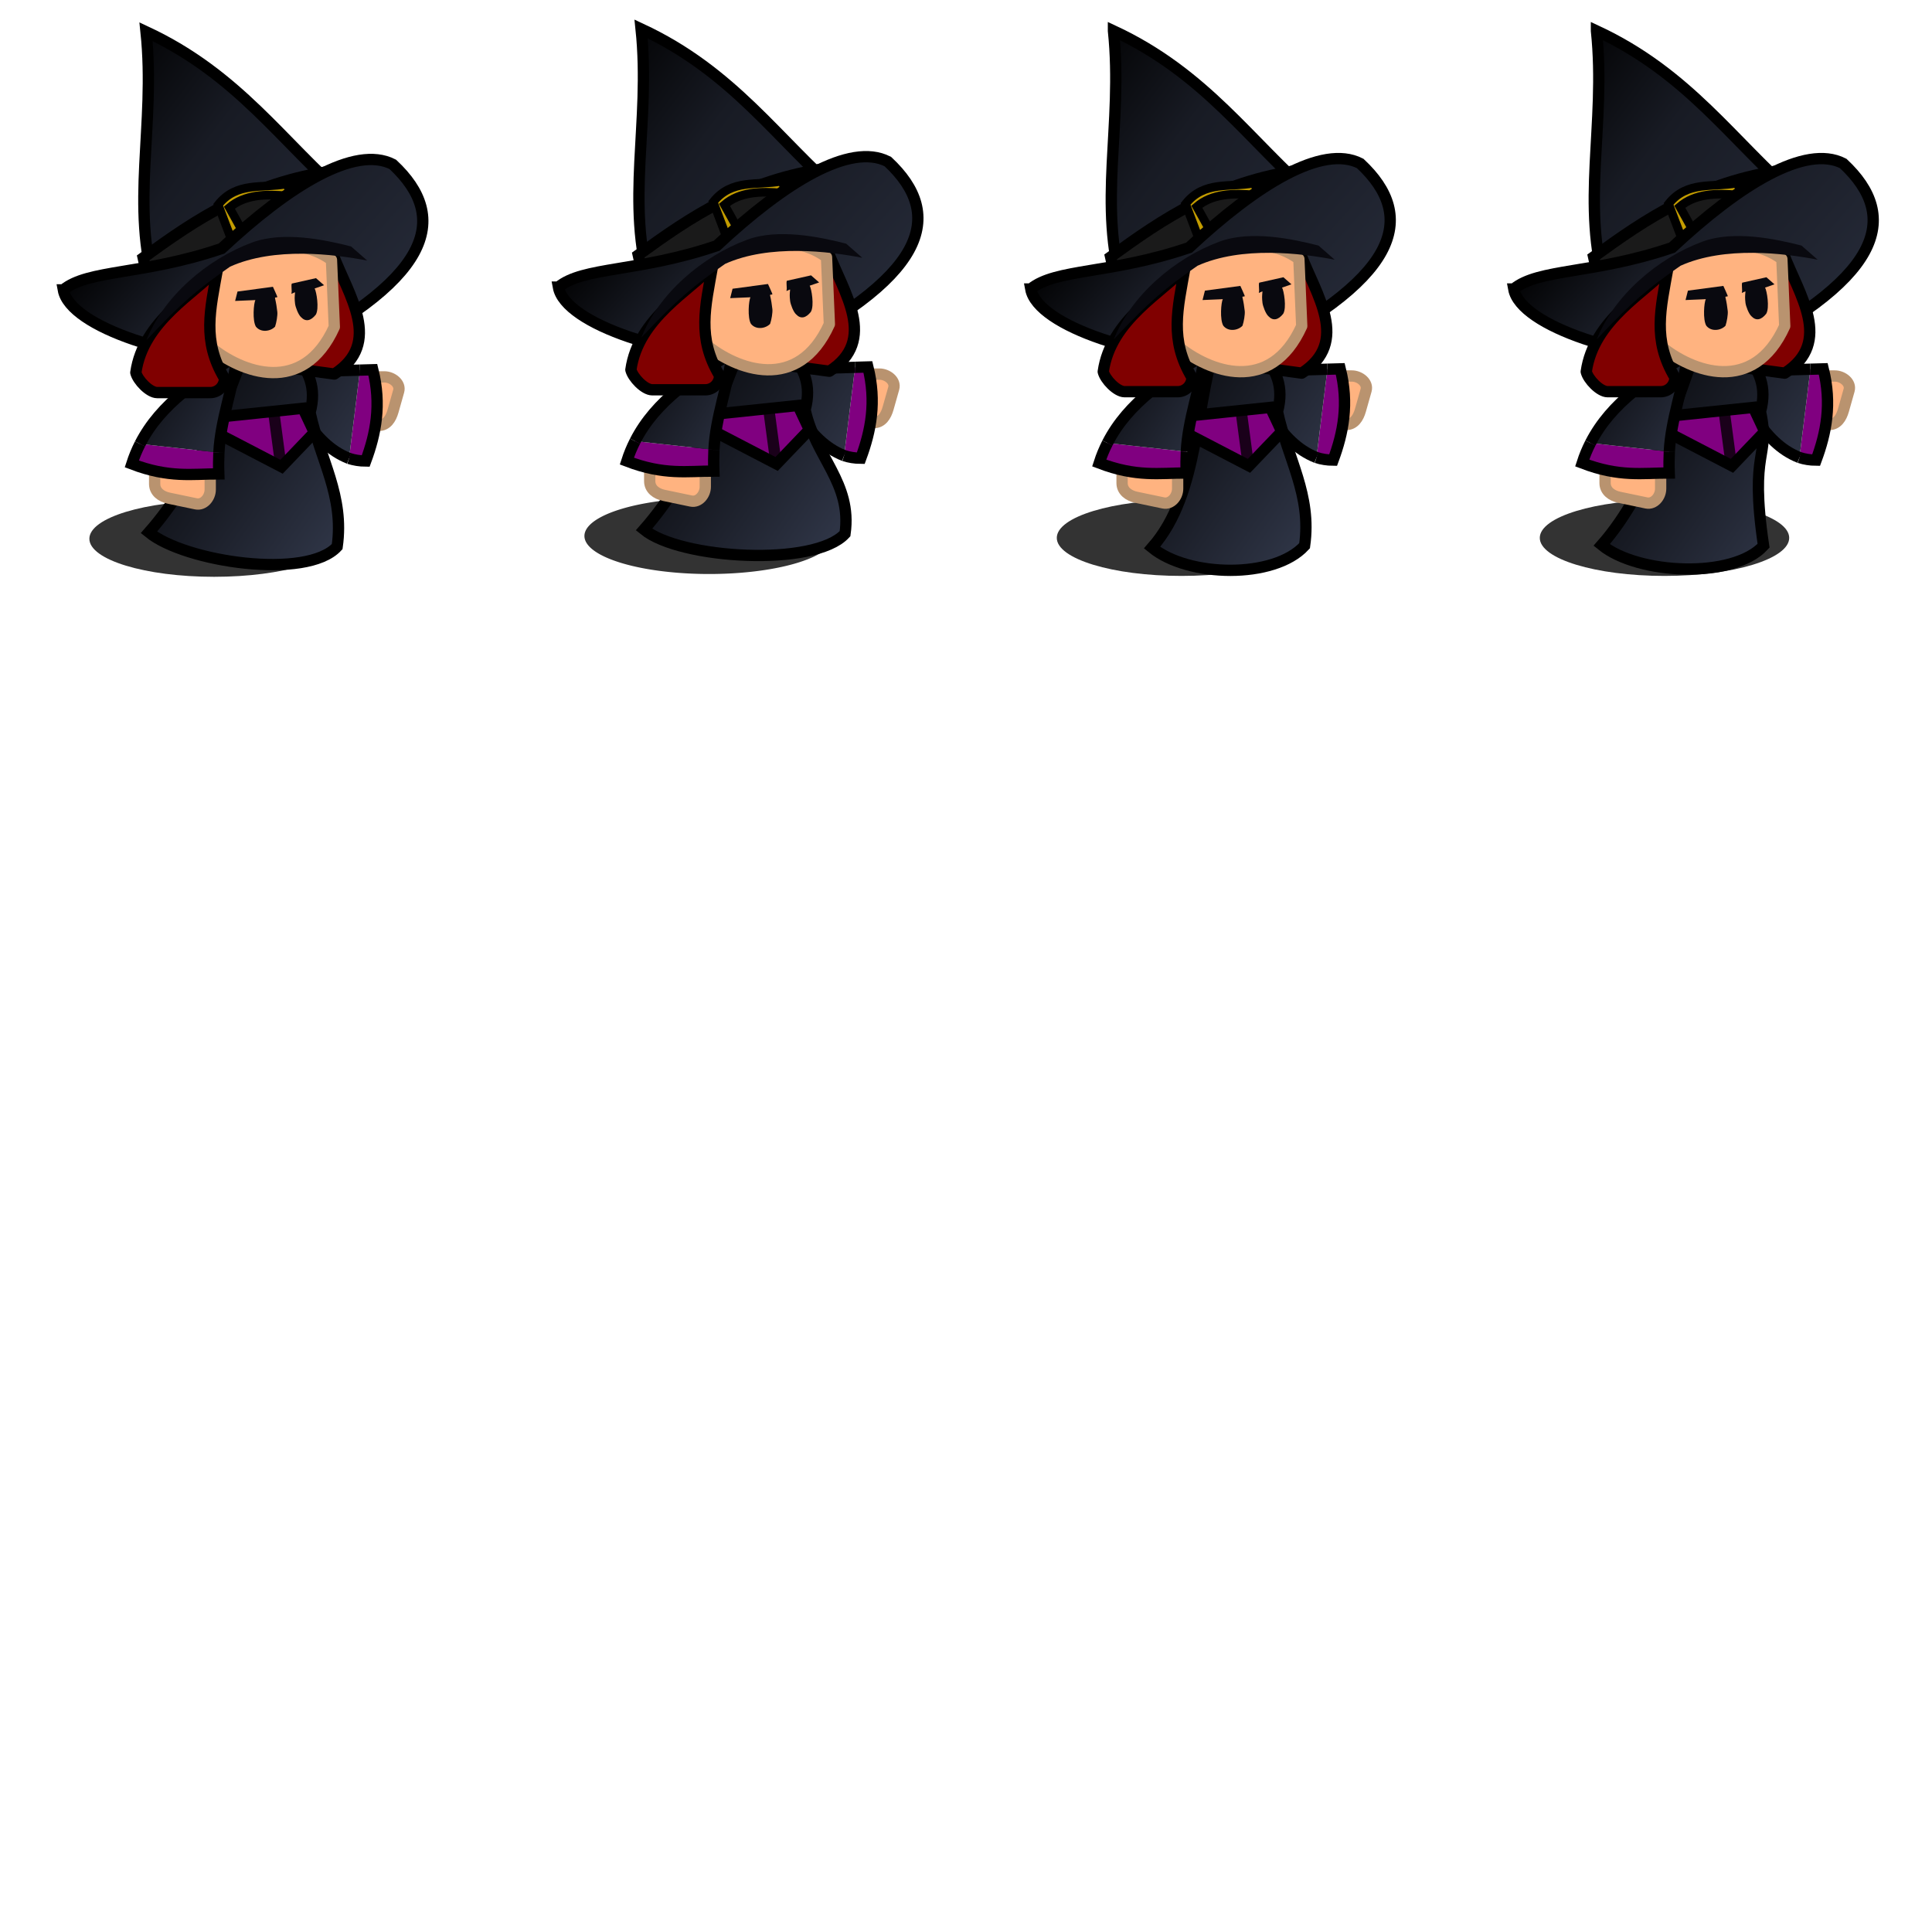 <?xml version="1.0" encoding="UTF-8" standalone="no"?>
<!-- Created with Inkscape (http://www.inkscape.org/) -->

<svg
   xmlns:dc="http://purl.org/dc/elements/1.1/"
   xmlns:cc="http://creativecommons.org/ns#"
   xmlns:rdf="http://www.w3.org/1999/02/22-rdf-syntax-ns#"
   xmlns:svg="http://www.w3.org/2000/svg"
   xmlns="http://www.w3.org/2000/svg"
   xmlns:xlink="http://www.w3.org/1999/xlink"
   xmlns:sodipodi="http://sodipodi.sourceforge.net/DTD/sodipodi-0.dtd"
   xmlns:inkscape="http://www.inkscape.org/namespaces/inkscape"
   width="512"
   height="512"
   id="svg5341"
   version="1.1"
   inkscape:version="0.48.4 r9939"
   sodipodi:docname="witch2.svg">
  <defs
     id="defs5343">
    <linearGradient
       inkscape:collect="always"
       xlink:href="#linearGradient4051"
       id="linearGradient3941-6"
       x1="-4.523"
       y1="129.439"
       x2="132.702"
       y2="233.655"
       gradientUnits="userSpaceOnUse" />
    <linearGradient
       id="linearGradient4051">
      <stop
         id="stop4053"
         offset="0"
         style="stop-color:#000000;stop-opacity:1;" />
      <stop
         style="stop-color:#181b24;stop-opacity:1;"
         offset="0.298"
         id="stop4055" />
      <stop
         id="stop4057"
         offset="1"
         style="stop-color:#2e3445;stop-opacity:1;" />
    </linearGradient>
    <linearGradient
       gradientTransform="matrix(0.748,0,0,0.748,8.809,509.514)"
       inkscape:collect="always"
       xlink:href="#linearGradient4025"
       id="linearGradient3941-23"
       x1="32.62"
       y1="142.653"
       x2="132.702"
       y2="233.655"
       gradientUnits="userSpaceOnUse" />
    <linearGradient
       id="linearGradient4025">
      <stop
         id="stop4027"
         offset="0"
         style="stop-color:#000000;stop-opacity:1;" />
      <stop
         style="stop-color:#181b24;stop-opacity:1;"
         offset="0.257"
         id="stop4029" />
      <stop
         id="stop4031"
         offset="1"
         style="stop-color:#2e3445;stop-opacity:1;" />
    </linearGradient>
    <linearGradient
       gradientTransform="matrix(0.748,0,0,0.748,8.809,509.514)"
       inkscape:collect="always"
       xlink:href="#linearGradient3935-1"
       id="linearGradient3941-1"
       x1="51.191"
       y1="176.582"
       x2="124.845"
       y2="227.941"
       gradientUnits="userSpaceOnUse" />
    <linearGradient
       id="linearGradient3935-1">
      <stop
         style="stop-color:#000000;stop-opacity:1;"
         offset="0"
         id="stop3937-52" />
      <stop
         id="stop3943-7"
         offset="0.551"
         style="stop-color:#181b24;stop-opacity:1;" />
      <stop
         style="stop-color:#2e3445;stop-opacity:1;"
         offset="1"
         id="stop3939-6" />
    </linearGradient>
    <linearGradient
       gradientTransform="matrix(0.748,0,0,0.748,8.809,509.514)"
       inkscape:collect="always"
       xlink:href="#linearGradient3935"
       id="linearGradient3941"
       x1="51.191"
       y1="176.582"
       x2="132.702"
       y2="233.655"
       gradientUnits="userSpaceOnUse" />
    <linearGradient
       id="linearGradient3935">
      <stop
         style="stop-color:#000000;stop-opacity:1;"
         offset="0"
         id="stop3937" />
      <stop
         id="stop3943"
         offset="0.551"
         style="stop-color:#181b24;stop-opacity:1;" />
      <stop
         style="stop-color:#2e3445;stop-opacity:1;"
         offset="1"
         id="stop3939" />
    </linearGradient>
    <linearGradient
       gradientTransform="matrix(0.748,0,0,0.748,8.809,509.514)"
       inkscape:collect="always"
       xlink:href="#linearGradient3981"
       id="linearGradient3941-2"
       x1="51.191"
       y1="176.582"
       x2="98.773"
       y2="208.298"
       gradientUnits="userSpaceOnUse" />
    <linearGradient
       id="linearGradient3981">
      <stop
         id="stop3983"
         offset="0"
         style="stop-color:#000000;stop-opacity:1;" />
      <stop
         style="stop-color:#181b24;stop-opacity:1;"
         offset="0.466"
         id="stop3985" />
      <stop
         id="stop3987"
         offset="1"
         style="stop-color:#2e3445;stop-opacity:1;" />
    </linearGradient>
    <linearGradient
       gradientTransform="matrix(0.748,0,0,0.748,8.809,509.514)"
       y2="233.655"
       x2="132.702"
       y1="129.439"
       x1="-4.523"
       gradientUnits="userSpaceOnUse"
       id="linearGradient5339"
       xlink:href="#linearGradient4051"
       inkscape:collect="always" />
    <linearGradient
       id="linearGradient4051-0">
      <stop
         id="stop4053-9"
         offset="0"
         style="stop-color:#000000;stop-opacity:1;" />
      <stop
         style="stop-color:#181b24;stop-opacity:1;"
         offset="0.298"
         id="stop4055-4" />
      <stop
         id="stop4057-8"
         offset="1"
         style="stop-color:#2e3445;stop-opacity:1;" />
    </linearGradient>
    <linearGradient
       id="linearGradient4025-2">
      <stop
         id="stop4027-4"
         offset="0"
         style="stop-color:#000000;stop-opacity:1;" />
      <stop
         style="stop-color:#181b24;stop-opacity:1;"
         offset="0.257"
         id="stop4029-5" />
      <stop
         id="stop4031-5"
         offset="1"
         style="stop-color:#2e3445;stop-opacity:1;" />
    </linearGradient>
    <linearGradient
       id="linearGradient3935-1-7">
      <stop
         style="stop-color:#000000;stop-opacity:1;"
         offset="0"
         id="stop3937-52-1" />
      <stop
         id="stop3943-7-1"
         offset="0.551"
         style="stop-color:#181b24;stop-opacity:1;" />
      <stop
         style="stop-color:#2e3445;stop-opacity:1;"
         offset="1"
         id="stop3939-6-5" />
    </linearGradient>
    <linearGradient
       id="linearGradient3935-6">
      <stop
         style="stop-color:#000000;stop-opacity:1;"
         offset="0"
         id="stop3937-1" />
      <stop
         id="stop3943-4"
         offset="0.551"
         style="stop-color:#181b24;stop-opacity:1;" />
      <stop
         style="stop-color:#2e3445;stop-opacity:1;"
         offset="1"
         id="stop3939-2" />
    </linearGradient>
    <linearGradient
       id="linearGradient3981-2">
      <stop
         id="stop3983-2"
         offset="0"
         style="stop-color:#000000;stop-opacity:1;" />
      <stop
         style="stop-color:#181b24;stop-opacity:1;"
         offset="0.466"
         id="stop3985-1" />
      <stop
         id="stop3987-6"
         offset="1"
         style="stop-color:#2e3445;stop-opacity:1;" />
    </linearGradient>
    <linearGradient
       id="linearGradient4051-4">
      <stop
         id="stop4053-2"
         offset="0"
         style="stop-color:#000000;stop-opacity:1;" />
      <stop
         style="stop-color:#181b24;stop-opacity:1;"
         offset="0.298"
         id="stop4055-7" />
      <stop
         id="stop4057-7"
         offset="1"
         style="stop-color:#2e3445;stop-opacity:1;" />
    </linearGradient>
    <linearGradient
       id="linearGradient4025-3">
      <stop
         id="stop4027-1"
         offset="0"
         style="stop-color:#000000;stop-opacity:1;" />
      <stop
         style="stop-color:#181b24;stop-opacity:1;"
         offset="0.257"
         id="stop4029-9" />
      <stop
         id="stop4031-8"
         offset="1"
         style="stop-color:#2e3445;stop-opacity:1;" />
    </linearGradient>
    <linearGradient
       id="linearGradient3935-1-5">
      <stop
         style="stop-color:#000000;stop-opacity:1;"
         offset="0"
         id="stop3937-52-0" />
      <stop
         id="stop3943-7-2"
         offset="0.551"
         style="stop-color:#181b24;stop-opacity:1;" />
      <stop
         style="stop-color:#2e3445;stop-opacity:1;"
         offset="1"
         id="stop3939-6-8" />
    </linearGradient>
    <linearGradient
       id="linearGradient3935-2">
      <stop
         style="stop-color:#000000;stop-opacity:1;"
         offset="0"
         id="stop3937-4" />
      <stop
         id="stop3943-8"
         offset="0.551"
         style="stop-color:#181b24;stop-opacity:1;" />
      <stop
         style="stop-color:#2e3445;stop-opacity:1;"
         offset="1"
         id="stop3939-65" />
    </linearGradient>
    <linearGradient
       id="linearGradient3981-9">
      <stop
         id="stop3983-0"
         offset="0"
         style="stop-color:#000000;stop-opacity:1;" />
      <stop
         style="stop-color:#181b24;stop-opacity:1;"
         offset="0.466"
         id="stop3985-0" />
      <stop
         id="stop3987-61"
         offset="1"
         style="stop-color:#2e3445;stop-opacity:1;" />
    </linearGradient>
    <linearGradient
       gradientTransform="matrix(0.748,0,0,0.748,8.809,509.514)"
       y2="233.655"
       x2="132.702"
       y1="129.439"
       x1="-4.523"
       gradientUnits="userSpaceOnUse"
       id="linearGradient5339-3"
       xlink:href="#linearGradient4051-5"
       inkscape:collect="always" />
    <linearGradient
       id="linearGradient4051-5">
      <stop
         id="stop4053-98"
         offset="0"
         style="stop-color:#000000;stop-opacity:1;" />
      <stop
         style="stop-color:#181b24;stop-opacity:1;"
         offset="0.298"
         id="stop4055-40" />
      <stop
         id="stop4057-76"
         offset="1"
         style="stop-color:#2e3445;stop-opacity:1;" />
    </linearGradient>
    <linearGradient
       gradientTransform="matrix(0.748,0,0,0.748,8.809,509.514)"
       inkscape:collect="always"
       xlink:href="#linearGradient4025-6"
       id="linearGradient3941-23-3"
       x1="32.62"
       y1="142.653"
       x2="132.702"
       y2="233.655"
       gradientUnits="userSpaceOnUse" />
    <linearGradient
       id="linearGradient4025-6">
      <stop
         id="stop4027-15"
         offset="0"
         style="stop-color:#000000;stop-opacity:1;" />
      <stop
         style="stop-color:#181b24;stop-opacity:1;"
         offset="0.257"
         id="stop4029-4" />
      <stop
         id="stop4031-2"
         offset="1"
         style="stop-color:#2e3445;stop-opacity:1;" />
    </linearGradient>
    <linearGradient
       gradientTransform="matrix(0.748,0,0,0.748,8.809,509.514)"
       inkscape:collect="always"
       xlink:href="#linearGradient3935-1-9"
       id="linearGradient3941-1-0"
       x1="51.191"
       y1="176.582"
       x2="124.845"
       y2="227.941"
       gradientUnits="userSpaceOnUse" />
    <linearGradient
       id="linearGradient3935-1-9">
      <stop
         style="stop-color:#000000;stop-opacity:1;"
         offset="0"
         id="stop3937-52-7" />
      <stop
         id="stop3943-7-3"
         offset="0.551"
         style="stop-color:#181b24;stop-opacity:1;" />
      <stop
         style="stop-color:#2e3445;stop-opacity:1;"
         offset="1"
         id="stop3939-6-7" />
    </linearGradient>
    <linearGradient
       gradientTransform="matrix(0.748,0,0,0.748,8.809,509.514)"
       inkscape:collect="always"
       xlink:href="#linearGradient3935-0"
       id="linearGradient3941-26"
       x1="51.191"
       y1="176.582"
       x2="132.702"
       y2="233.655"
       gradientUnits="userSpaceOnUse" />
    <linearGradient
       id="linearGradient3935-0">
      <stop
         style="stop-color:#000000;stop-opacity:1;"
         offset="0"
         id="stop3937-16" />
      <stop
         id="stop3943-5"
         offset="0.551"
         style="stop-color:#181b24;stop-opacity:1;" />
      <stop
         style="stop-color:#2e3445;stop-opacity:1;"
         offset="1"
         id="stop3939-7" />
    </linearGradient>
    <linearGradient
       gradientTransform="matrix(0.748,0,0,0.748,8.809,509.514)"
       inkscape:collect="always"
       xlink:href="#linearGradient3981-4"
       id="linearGradient3941-2-5"
       x1="51.191"
       y1="176.582"
       x2="98.773"
       y2="208.298"
       gradientUnits="userSpaceOnUse" />
    <linearGradient
       id="linearGradient3981-4">
      <stop
         id="stop3983-1"
         offset="0"
         style="stop-color:#000000;stop-opacity:1;" />
      <stop
         style="stop-color:#181b24;stop-opacity:1;"
         offset="0.466"
         id="stop3985-2" />
      <stop
         id="stop3987-0"
         offset="1"
         style="stop-color:#2e3445;stop-opacity:1;" />
    </linearGradient>
    <linearGradient
       gradientTransform="matrix(0.748,0,0,0.748,8.809,509.514)"
       y2="233.655"
       x2="132.702"
       y1="129.439"
       x1="-4.523"
       gradientUnits="userSpaceOnUse"
       id="linearGradient5339-6"
       xlink:href="#linearGradient4051-03"
       inkscape:collect="always" />
    <linearGradient
       id="linearGradient4051-03">
      <stop
         id="stop4053-8"
         offset="0"
         style="stop-color:#000000;stop-opacity:1;" />
      <stop
         style="stop-color:#181b24;stop-opacity:1;"
         offset="0.298"
         id="stop4055-0" />
      <stop
         id="stop4057-1"
         offset="1"
         style="stop-color:#2e3445;stop-opacity:1;" />
    </linearGradient>
    <linearGradient
       gradientTransform="matrix(0.748,0,0,0.748,8.809,509.514)"
       inkscape:collect="always"
       xlink:href="#linearGradient4025-5"
       id="linearGradient3941-23-2"
       x1="32.62"
       y1="142.653"
       x2="132.702"
       y2="233.655"
       gradientUnits="userSpaceOnUse" />
    <linearGradient
       id="linearGradient4025-5">
      <stop
         id="stop4027-0"
         offset="0"
         style="stop-color:#000000;stop-opacity:1;" />
      <stop
         style="stop-color:#181b24;stop-opacity:1;"
         offset="0.257"
         id="stop4029-94" />
      <stop
         id="stop4031-7"
         offset="1"
         style="stop-color:#2e3445;stop-opacity:1;" />
    </linearGradient>
    <linearGradient
       gradientTransform="matrix(0.748,0,0,0.748,8.809,509.514)"
       inkscape:collect="always"
       xlink:href="#linearGradient3935-1-3"
       id="linearGradient3941-1-8"
       x1="51.191"
       y1="176.582"
       x2="124.845"
       y2="227.941"
       gradientUnits="userSpaceOnUse" />
    <linearGradient
       id="linearGradient3935-1-3">
      <stop
         style="stop-color:#000000;stop-opacity:1;"
         offset="0"
         id="stop3937-52-5" />
      <stop
         id="stop3943-7-12"
         offset="0.551"
         style="stop-color:#181b24;stop-opacity:1;" />
      <stop
         style="stop-color:#2e3445;stop-opacity:1;"
         offset="1"
         id="stop3939-6-0" />
    </linearGradient>
    <linearGradient
       gradientTransform="matrix(0.748,0,0,0.748,8.809,509.514)"
       inkscape:collect="always"
       xlink:href="#linearGradient3935-4"
       id="linearGradient3941-16"
       x1="51.191"
       y1="176.582"
       x2="132.702"
       y2="233.655"
       gradientUnits="userSpaceOnUse" />
    <linearGradient
       id="linearGradient3935-4">
      <stop
         style="stop-color:#000000;stop-opacity:1;"
         offset="0"
         id="stop3937-0" />
      <stop
         id="stop3943-6"
         offset="0.551"
         style="stop-color:#181b24;stop-opacity:1;" />
      <stop
         style="stop-color:#2e3445;stop-opacity:1;"
         offset="1"
         id="stop3939-1" />
    </linearGradient>
    <linearGradient
       gradientTransform="matrix(0.748,0,0,0.748,8.809,509.514)"
       inkscape:collect="always"
       xlink:href="#linearGradient3981-98"
       id="linearGradient3941-2-8"
       x1="51.191"
       y1="176.582"
       x2="98.773"
       y2="208.298"
       gradientUnits="userSpaceOnUse" />
    <linearGradient
       id="linearGradient3981-98">
      <stop
         id="stop3983-4"
         offset="0"
         style="stop-color:#000000;stop-opacity:1;" />
      <stop
         style="stop-color:#181b24;stop-opacity:1;"
         offset="0.466"
         id="stop3985-14" />
      <stop
         id="stop3987-3"
         offset="1"
         style="stop-color:#2e3445;stop-opacity:1;" />
    </linearGradient>
    <linearGradient
       inkscape:collect="always"
       xlink:href="#linearGradient3981-4"
       id="linearGradient4943"
       gradientUnits="userSpaceOnUse"
       gradientTransform="matrix(0.748,0,0,0.748,120.005,508.773)"
       x1="51.191"
       y1="176.582"
       x2="98.773"
       y2="208.298" />
    <linearGradient
       inkscape:collect="always"
       xlink:href="#linearGradient3935-0"
       id="linearGradient4949"
       gradientUnits="userSpaceOnUse"
       gradientTransform="matrix(0.748,0,0,0.748,120.005,508.773)"
       x1="51.191"
       y1="176.582"
       x2="132.702"
       y2="233.655" />
    <linearGradient
       inkscape:collect="always"
       xlink:href="#linearGradient3935-1-9"
       id="linearGradient4952"
       gradientUnits="userSpaceOnUse"
       gradientTransform="matrix(0.748,0,0,0.748,120.005,508.773)"
       x1="51.191"
       y1="176.582"
       x2="124.845"
       y2="227.941" />
    <linearGradient
       inkscape:collect="always"
       xlink:href="#linearGradient4025-6"
       id="linearGradient4957"
       gradientUnits="userSpaceOnUse"
       gradientTransform="matrix(0.748,0,0,0.748,120.005,508.773)"
       x1="32.62"
       y1="142.653"
       x2="132.702"
       y2="233.655" />
    <linearGradient
       inkscape:collect="always"
       xlink:href="#linearGradient4051-5"
       id="linearGradient4962"
       gradientUnits="userSpaceOnUse"
       gradientTransform="matrix(0.748,0,0,0.748,120.005,508.773)"
       x1="-4.523"
       y1="129.439"
       x2="132.702"
       y2="233.655" />
    <linearGradient
       gradientTransform="matrix(0.748,0,0,0.748,8.809,509.514)"
       y2="233.655"
       x2="132.702"
       y1="129.439"
       x1="-4.523"
       gradientUnits="userSpaceOnUse"
       id="linearGradient5339-6-1"
       xlink:href="#linearGradient4051-03-6"
       inkscape:collect="always" />
    <linearGradient
       id="linearGradient4051-03-6">
      <stop
         id="stop4053-8-8"
         offset="0"
         style="stop-color:#000000;stop-opacity:1;" />
      <stop
         style="stop-color:#181b24;stop-opacity:1;"
         offset="0.298"
         id="stop4055-0-5" />
      <stop
         id="stop4057-1-7"
         offset="1"
         style="stop-color:#2e3445;stop-opacity:1;" />
    </linearGradient>
    <linearGradient
       gradientTransform="matrix(0.748,0,0,0.748,8.809,509.514)"
       inkscape:collect="always"
       xlink:href="#linearGradient4025-5-1"
       id="linearGradient3941-23-2-6"
       x1="32.62"
       y1="142.653"
       x2="132.702"
       y2="233.655"
       gradientUnits="userSpaceOnUse" />
    <linearGradient
       id="linearGradient4025-5-1">
      <stop
         id="stop4027-0-8"
         offset="0"
         style="stop-color:#000000;stop-opacity:1;" />
      <stop
         style="stop-color:#181b24;stop-opacity:1;"
         offset="0.257"
         id="stop4029-94-9" />
      <stop
         id="stop4031-7-2"
         offset="1"
         style="stop-color:#2e3445;stop-opacity:1;" />
    </linearGradient>
    <linearGradient
       gradientTransform="matrix(0.748,0,0,0.748,8.809,509.514)"
       inkscape:collect="always"
       xlink:href="#linearGradient3935-1-3-9"
       id="linearGradient3941-1-8-7"
       x1="51.191"
       y1="176.582"
       x2="124.845"
       y2="227.941"
       gradientUnits="userSpaceOnUse" />
    <linearGradient
       id="linearGradient3935-1-3-9">
      <stop
         style="stop-color:#000000;stop-opacity:1;"
         offset="0"
         id="stop3937-52-5-5" />
      <stop
         id="stop3943-7-12-4"
         offset="0.551"
         style="stop-color:#181b24;stop-opacity:1;" />
      <stop
         style="stop-color:#2e3445;stop-opacity:1;"
         offset="1"
         id="stop3939-6-0-3" />
    </linearGradient>
    <linearGradient
       gradientTransform="matrix(0.748,0,0,0.748,8.809,509.514)"
       inkscape:collect="always"
       xlink:href="#linearGradient3935-4-2"
       id="linearGradient3941-16-1"
       x1="51.191"
       y1="176.582"
       x2="132.702"
       y2="233.655"
       gradientUnits="userSpaceOnUse" />
    <linearGradient
       id="linearGradient3935-4-2">
      <stop
         style="stop-color:#000000;stop-opacity:1;"
         offset="0"
         id="stop3937-0-3" />
      <stop
         id="stop3943-6-3"
         offset="0.551"
         style="stop-color:#181b24;stop-opacity:1;" />
      <stop
         style="stop-color:#2e3445;stop-opacity:1;"
         offset="1"
         id="stop3939-1-4" />
    </linearGradient>
    <linearGradient
       gradientTransform="matrix(0.748,0,0,0.748,8.809,509.514)"
       inkscape:collect="always"
       xlink:href="#linearGradient3981-98-1"
       id="linearGradient3941-2-8-1"
       x1="51.191"
       y1="176.582"
       x2="98.773"
       y2="208.298"
       gradientUnits="userSpaceOnUse" />
    <linearGradient
       id="linearGradient3981-98-1">
      <stop
         id="stop3983-4-3"
         offset="0"
         style="stop-color:#000000;stop-opacity:1;" />
      <stop
         style="stop-color:#181b24;stop-opacity:1;"
         offset="0.466"
         id="stop3985-14-8" />
      <stop
         id="stop3987-3-7"
         offset="1"
         style="stop-color:#2e3445;stop-opacity:1;" />
    </linearGradient>
  </defs>
  <sodipodi:namedview
     id="base"
     pagecolor="#ffffff"
     bordercolor="#666666"
     borderopacity="1.0"
     inkscape:pageopacity="0.0"
     inkscape:pageshadow="2"
     inkscape:zoom="1.4140625"
     inkscape:cx="273.53572"
     inkscape:cy="391.79966"
     inkscape:document-units="px"
     inkscape:current-layer="layer1"
     showgrid="false"
     showguides="true"
     inkscape:guide-bbox="true"
     inkscape:window-width="1366"
     inkscape:window-height="716"
     inkscape:window-x="-8"
     inkscape:window-y="-8"
     inkscape:window-maximized="1">
    <sodipodi:guide
       orientation="1,0"
       position="256,514.286"
       id="guide5444" />
    <sodipodi:guide
       orientation="0,1"
       position="75.714,341"
       id="guide5446" />
    <sodipodi:guide
       orientation="1,0"
       position="128,560.088"
       id="guide4149" />
    <sodipodi:guide
       orientation="1,0"
       position="384,497.856"
       id="guide4173" />
  </sodipodi:namedview>
  <g
     inkscape:label="Layer 1"
     inkscape:groupmode="layer"
     id="layer1"
     transform="translate(0,-540.362)"
     style="display:inline;opacity:1">
    <g
       id="g5466"
       transform="translate(-20,0)">
      <path
         sodipodi:type="arc"
         style="opacity:0.8;color:#000000;fill:#000000;fill-opacity:1;fill-rule:nonzero;stroke:none;stroke-width:4;marker:none;visibility:visible;display:inline;overflow:visible;enable-background:accumulate"
         id="path4639"
         sodipodi:cx="81"
         sodipodi:cy="228"
         sodipodi:rx="81"
         sodipodi:ry="28"
         d="m 162,228 c 0,15.464 -36.265,28 -81,28 -44.735,0 -81,-12.536 -81,-28 0,-15.464 36.265,-28 81,-28 44.735,0 81,12.536 81,28 z"
         transform="matrix(0.408,0,0,0.36,43.684,601.061)" />
      <path
         sodipodi:nodetypes="cccc"
         inkscape:connector-curvature="0"
         id="rect3805"
         d="m 58.703,548.769 c 24.462,11.393 35.981,29.258 53.296,44.224 L 61.349,617.563 C 54.359,594.701 61.308,573.823 58.703,548.769 z"
         style="color:#000000;fill:url(#linearGradient5339);fill-opacity:1;fill-rule:evenodd;stroke:#000000;stroke-width:2.993;stroke-linecap:butt;stroke-linejoin:miter;stroke-miterlimit:4;stroke-opacity:1;stroke-dasharray:none;stroke-dashoffset:0;marker:none;visibility:visible;display:inline;overflow:visible;enable-background:accumulate" />
      <path
         sodipodi:nodetypes="ccccc"
         inkscape:connector-curvature="0"
         id="rect3908"
         d="M 57.947,608.68 C 71.828,598.574 86.125,588.81 108.408,585.623 l 5.481,7.182 -54.052,24.38 z"
         style="color:#000000;fill:#1a1a1a;fill-opacity:1;fill-rule:evenodd;stroke:#000000;stroke-width:2.993;stroke-linecap:butt;stroke-linejoin:miter;stroke-miterlimit:4;stroke-opacity:1;stroke-dashoffset:0;marker:none;visibility:visible;display:inline;overflow:visible;enable-background:accumulate" />
      <path
         sodipodi:nodetypes="cccccccccc"
         inkscape:connector-curvature="0"
         id="rect3911"
         d="m 77.82,594.625 4.213,11.111 c 6.869,-4.867 12.921,-4.827 19.344,-7.014 l -5.536,-9.599 c -6.288,1.237 -13.099,-0.702 -18.021,5.502 z m 2.968,0.753 c 3.973,-3.397 9.504,-3.677 15.478,-3.072 l 2.536,5.09 c -5.12,1.832 -12.86,2.297 -14.344,4.584 z"
         style="color:#000000;fill:#c39c00;fill-opacity:1;fill-rule:evenodd;stroke:#000000;stroke-width:2.28;stroke-linecap:butt;stroke-linejoin:miter;stroke-miterlimit:4;stroke-opacity:1;stroke-dashoffset:0;marker:none;visibility:visible;display:inline;overflow:visible;enable-background:accumulate" />
      <path
         sodipodi:nodetypes="ccccc"
         inkscape:connector-curvature="0"
         id="rect3785"
         d="m 36.78,617.185 c 6.571,-5.45 21.159,-3.889 41.956,-10.962 18.008,-16.825 35.336,-27.435 45.358,-22.301 15.275,14.26 10.777,30.865 -33.263,52.162 -23.867,0.134 -52.28,-9.032 -54.052,-18.899 z"
         style="color:#000000;fill:url(#linearGradient3941-23);fill-opacity:1;fill-rule:evenodd;stroke:#000000;stroke-width:2.993;stroke-linecap:butt;stroke-linejoin:miter;stroke-miterlimit:4;stroke-opacity:1;stroke-dasharray:none;stroke-dashoffset:0;marker:none;visibility:visible;display:inline;overflow:visible;enable-background:accumulate" />
      <path
         sodipodi:nodetypes="csssscc"
         inkscape:connector-curvature="0"
         id="rect4167"
         d="m 117.714,640.242 4.158,0 c 2.094,0 4.35,1.765 3.78,3.78 l -1.497,5.292 c -0.57,2.015 -1.686,3.78 -3.78,3.78 l -4.158,0 z"
         style="color:#000000;fill:#ffb380;fill-opacity:1;fill-rule:evenodd;stroke:#b9936f;stroke-width:2.993;stroke-linejoin:round;stroke-miterlimit:4;stroke-opacity:1;marker:none;visibility:visible;display:inline;overflow:visible;enable-background:accumulate" />
      <path
         inkscape:connector-curvature="0"
         id="path3889"
         d="m 115.401,638.446 3.402,-0.095 c 2.318,9.243 0.798,16.95 -1.89,24.191 -1.593,-0.008 -3.055,-0.252 -4.409,-0.691"
         style="color:#000000;fill:#800080;fill-opacity:1;fill-rule:evenodd;stroke:#000000;stroke-width:2.993;stroke-linecap:butt;stroke-linejoin:miter;stroke-miterlimit:4;stroke-opacity:1;stroke-dasharray:none;stroke-dashoffset:0;marker:none;visibility:visible;display:inline;overflow:visible;enable-background:accumulate" />
      <path
         inkscape:connector-curvature="0"
         id="rect4158"
         d="m 112.503,661.852 c -10.27,-4.011 -13.658,-15.549 -20.916,-22.744 7.938,-0.22 15.875,-0.441 23.813,-0.661"
         style="color:#000000;fill:url(#linearGradient3941-1);fill-opacity:1;fill-rule:evenodd;stroke:#000000;stroke-width:2.993;stroke-linecap:butt;stroke-linejoin:miter;stroke-miterlimit:4;stroke-opacity:1;stroke-dasharray:none;stroke-dashoffset:0;marker:none;visibility:visible;display:inline;overflow:visible;enable-background:accumulate" />
      <path
         sodipodi:nodetypes="ccccc"
         inkscape:connector-curvature="0"
         id="rect3384"
         d="m 87.052,627.39 c 6.21,3.63 18.718,9.108 15.119,22.301 2.704,12.588 9.119,22.014 7.182,35.531 -8.077,8.821 -40.248,4.108 -49.894,-3.78 13.031,-14.823 20.499,-34.281 27.593,-54.052 z"
         style="color:#000000;fill:url(#linearGradient3941);fill-opacity:1;fill-rule:evenodd;stroke:#000000;stroke-width:2.993;stroke-miterlimit:4;stroke-opacity:1;stroke-dasharray:none;marker:none;visibility:visible;display:inline;overflow:visible;enable-background:accumulate" />
      <path
         inkscape:connector-curvature="0"
         id="path3808"
         d="m 74.956,651.203 25.325,-2.646 3.024,6.426 -8.694,9.072 -18.899,-9.828 z"
         style="color:#000000;fill:#800080;fill-opacity:1;fill-rule:evenodd;stroke:#000000;stroke-width:2.993;stroke-linecap:butt;stroke-linejoin:miter;stroke-miterlimit:4;stroke-opacity:1;stroke-dasharray:none;stroke-dashoffset:0;marker:none;visibility:visible;display:inline;overflow:visible;enable-background:accumulate" />
      <path
         sodipodi:nodetypes="csssscc"
         inkscape:connector-curvature="0"
         id="rect4170"
         d="m 75.712,662.543 0,7.56 c 0,2.094 -1.73,4.208 -3.78,3.78 l -7.167,-1.497 c -2.05,-0.428 -3.78,-1.686 -3.78,-3.78 l 0,-7.56 z"
         style="color:#000000;fill:#ffb380;fill-opacity:1;fill-rule:evenodd;stroke:#b9936f;stroke-width:2.993;stroke-linecap:butt;stroke-linejoin:round;stroke-miterlimit:4;stroke-opacity:1;stroke-dasharray:none;stroke-dashoffset:0;marker:none;visibility:visible;display:inline;overflow:visible;enable-background:accumulate" />
      <path
         inkscape:connector-curvature="0"
         id="path3868"
         d="m 78.008,660.308 c -0.085,1.746 -0.101,3.618 -0.028,5.637 -7.026,-0.002 -13.187,1.148 -23.057,-2.646 0.6,-1.875 1.334,-3.636 2.178,-5.294"
         style="color:#000000;fill:#800080;fill-opacity:1;fill-rule:evenodd;stroke:#000000;stroke-width:2.993;stroke-linecap:butt;stroke-linejoin:miter;stroke-miterlimit:4;stroke-opacity:1;stroke-dasharray:none;stroke-dashoffset:0;marker:none;visibility:visible;display:inline;overflow:visible;enable-background:accumulate" />
      <path
         inkscape:connector-curvature="0"
         id="rect4155"
         d="m 57.101,658.005 c 5.533,-10.875 15.891,-17.359 25.793,-23.433 -1.161,8.8 -4.449,17.044 -4.886,25.736"
         style="color:#000000;fill:url(#linearGradient3941-2);fill-opacity:1;fill-rule:evenodd;stroke:#000000;stroke-width:2.993;stroke-linecap:butt;stroke-linejoin:miter;stroke-miterlimit:4;stroke-opacity:1;stroke-dasharray:none;stroke-dashoffset:0;marker:none;visibility:visible;display:inline;overflow:visible;enable-background:accumulate" />
      <path
         sodipodi:nodetypes="cccc"
         inkscape:connector-curvature="0"
         id="rect4176"
         d="m 108.219,607.735 c 4.166,10.976 13.243,23.457 0.378,31.751 l -13.985,-1.89 z"
         style="color:#000000;fill:#800000;fill-opacity:1;fill-rule:evenodd;stroke:#000000;stroke-width:2.993;stroke-linejoin:round;stroke-miterlimit:4;stroke-opacity:1;marker:none;visibility:visible;display:inline;overflow:visible;enable-background:accumulate" />
      <path
         sodipodi:nodetypes="cccsc"
         inkscape:connector-curvature="0"
         id="rect4161"
         d="m 107.841,609.247 0.756,17.765 c -8.268,18.32 -24.592,12.146 -32.885,5.292 l -2.386,-13.988 c -1.166,-6.837 20.712,-19.204 34.514,-9.069 z"
         style="color:#000000;fill:#ffb380;fill-opacity:1;fill-rule:evenodd;stroke:#b9936f;stroke-width:2.993;stroke-linecap:butt;stroke-linejoin:round;stroke-miterlimit:4;stroke-opacity:1;stroke-dasharray:none;stroke-dashoffset:0;marker:none;visibility:visible;display:inline;overflow:visible;enable-background:accumulate" />
      <path
         sodipodi:nodetypes="ccsscc"
         inkscape:connector-curvature="0"
         id="rect4173"
         d="m 77.648,611.542 c -1.944,10.983 -4.123,19.08 1.844,29.078 0,2.094 -1.686,3.78 -3.78,3.78 l -14.046,0 c -2.094,0 -5.174,-3.257 -5.67,-5.292 1.923,-13.787 15.764,-21.006 21.652,-27.566 z"
         style="color:#000000;fill:#800000;fill-opacity:1;fill-rule:evenodd;stroke:#000000;stroke-width:2.993;stroke-linejoin:round;stroke-miterlimit:4;stroke-opacity:1;marker:none;visibility:visible;display:inline;overflow:visible;enable-background:accumulate" />
      <path
         inkscape:connector-curvature="0"
         id="path3827"
         d="M 94.422,663.677 92.532,649.502"
         style="opacity:0.8;color:#000000;fill:#000080;fill-opacity:1;fill-rule:evenodd;stroke:#000000;stroke-width:2.993;stroke-linecap:butt;stroke-linejoin:miter;stroke-miterlimit:4;stroke-opacity:1;stroke-dasharray:none;stroke-dashoffset:0;marker:none;visibility:visible;display:inline;overflow:visible;enable-background:accumulate" />
      <path
         sodipodi:nodetypes="ccccac"
         inkscape:connector-curvature="0"
         id="path4078"
         d="m 58.789,630.536 c 9.508,-10.181 13.582,-13.502 22.184,-19.511 11.707,-5.257 27.438,-3.336 36.35,-1.604 l -4.276,-3.742 c -6.95,-1.789 -17.992,-4.086 -26.193,-1.069 -11.952,4.397 -23.536,14.368 -28.064,25.926 z"
         style="fill:#09090f;fill-opacity:1;stroke:none;display:inline" />
      <path
         sodipodi:nodetypes="csccccccsc"
         inkscape:connector-curvature="0"
         d="m 92.894,619.444 c 0.297,1.247 0.465,2.401 0.601,3.592 0.099,0.866 -0.239,2.87 -0.601,3.892 -1.22,1.285 -3.763,1.643 -5.078,0 -0.968,-1.612 -0.594,-6.258 -0.127,-7.044 l -5.378,0.228 0.63,-2.492 9.386,-1.258 c 0.243,0.49 0.933,2.067 1.134,2.557 0.201,0.49 -0.747,0.035 -0.566,0.525 z"
         style="fill:#09090f;fill-opacity:1;stroke:none;display:inline"
         id="path4101" />
      <path
         sodipodi:nodetypes="csccccccsc"
         inkscape:connector-curvature="0"
         d="m 98.18,617.976 c -0.108,1.058 -0.134,1.645 0.014,2.883 0.103,0.866 0.853,2.917 1.593,3.561 1.22,1.285 2.582,0.982 3.897,-0.661 0.968,-1.612 0.169,-6.164 -0.298,-6.949 l 2.496,-0.859 -2.142,-1.878 -6.409,1.435 c -0.243,0.49 0.107,2.067 -0.095,2.557 -0.201,0.49 1.125,-0.579 0.944,-0.089 z"
         style="fill:#09090f;fill-opacity:1;stroke:none;display:inline"
         id="path4101-1" />
    </g>
    <g
       id="g4151">
      <path
         sodipodi:type="arc"
         style="opacity:0.8;color:#000000;fill:#000000;fill-opacity:1;fill-rule:nonzero;stroke:none;stroke-width:4;marker:none;visibility:visible;display:inline;overflow:visible;enable-background:accumulate"
         id="path4639-1"
         sodipodi:cx="81"
         sodipodi:cy="228"
         sodipodi:rx="81"
         sodipodi:ry="28"
         d="m 162,228 a 81,28 0 1 1 -162,0 81,28 0 1 1 162,0 z"
         transform="matrix(0.408,0,0,0.36,154.88,600.32)" />
      <path
         sodipodi:nodetypes="cccc"
         inkscape:connector-curvature="0"
         id="rect3805-4"
         d="m 169.899,548.028 c 24.462,11.393 35.981,29.258 53.296,44.224 l -50.65,24.569 c -6.99,-22.862 -0.041,-43.739 -2.646,-68.793 z"
         style="color:#000000;fill:url(#linearGradient4962);fill-opacity:1;fill-rule:evenodd;stroke:#000000;stroke-width:2.993;stroke-linecap:butt;stroke-linejoin:miter;stroke-miterlimit:4;stroke-opacity:1;stroke-dasharray:none;stroke-dashoffset:0;marker:none;visibility:visible;display:inline;overflow:visible;enable-background:accumulate" />
      <path
         sodipodi:nodetypes="ccccc"
         inkscape:connector-curvature="0"
         id="rect3908-6"
         d="m 169.143,607.939 c 13.882,-10.106 28.179,-19.87 50.461,-23.057 l 5.481,7.182 -54.052,24.38 z"
         style="color:#000000;fill:#1a1a1a;fill-opacity:1;fill-rule:evenodd;stroke:#000000;stroke-width:2.993;stroke-linecap:butt;stroke-linejoin:miter;stroke-miterlimit:4;stroke-opacity:1;stroke-dashoffset:0;marker:none;visibility:visible;display:inline;overflow:visible;enable-background:accumulate" />
      <path
         sodipodi:nodetypes="cccccccccc"
         inkscape:connector-curvature="0"
         id="rect3911-0"
         d="m 189.016,593.884 4.213,11.111 c 6.869,-4.867 12.921,-4.827 19.344,-7.014 l -5.536,-9.599 c -6.288,1.237 -13.099,-0.702 -18.021,5.502 z m 2.968,0.753 c 3.973,-3.397 9.504,-3.677 15.478,-3.072 l 2.536,5.09 c -5.12,1.832 -12.86,2.297 -14.344,4.584 z"
         style="color:#000000;fill:#c39c00;fill-opacity:1;fill-rule:evenodd;stroke:#000000;stroke-width:2.28;stroke-linecap:butt;stroke-linejoin:miter;stroke-miterlimit:4;stroke-opacity:1;stroke-dashoffset:0;marker:none;visibility:visible;display:inline;overflow:visible;enable-background:accumulate" />
      <path
         sodipodi:nodetypes="ccccc"
         inkscape:connector-curvature="0"
         id="rect3785-7"
         d="m 147.976,616.444 c 6.571,-5.45 21.159,-3.889 41.956,-10.962 18.008,-16.825 35.336,-27.435 45.358,-22.301 15.275,14.26 10.777,30.865 -33.263,52.162 -23.867,0.134 -52.28,-9.032 -54.052,-18.899 z"
         style="color:#000000;fill:url(#linearGradient4957);fill-opacity:1;fill-rule:evenodd;stroke:#000000;stroke-width:2.993;stroke-linecap:butt;stroke-linejoin:miter;stroke-miterlimit:4;stroke-opacity:1;stroke-dasharray:none;stroke-dashoffset:0;marker:none;visibility:visible;display:inline;overflow:visible;enable-background:accumulate" />
      <path
         sodipodi:nodetypes="csssscc"
         inkscape:connector-curvature="0"
         id="rect4167-1"
         d="m 228.91,639.501 4.158,0 c 2.094,0 4.35,1.765 3.78,3.78 l -1.497,5.292 c -0.57,2.015 -1.686,3.78 -3.78,3.78 l -4.158,0 z"
         style="color:#000000;fill:#ffb380;fill-opacity:1;fill-rule:evenodd;stroke:#b9936f;stroke-width:2.993;stroke-linejoin:round;stroke-miterlimit:4;stroke-opacity:1;marker:none;visibility:visible;display:inline;overflow:visible;enable-background:accumulate" />
      <path
         inkscape:connector-curvature="0"
         id="path3889-7"
         d="m 226.597,637.705 3.402,-0.095 c 2.318,9.243 0.798,16.95 -1.89,24.191 -1.593,-0.008 -3.055,-0.252 -4.409,-0.691"
         style="color:#000000;fill:#800080;fill-opacity:1;fill-rule:evenodd;stroke:#000000;stroke-width:2.993;stroke-linecap:butt;stroke-linejoin:miter;stroke-miterlimit:4;stroke-opacity:1;stroke-dasharray:none;stroke-dashoffset:0;marker:none;visibility:visible;display:inline;overflow:visible;enable-background:accumulate" />
      <path
         inkscape:connector-curvature="0"
         id="rect4158-7"
         d="m 223.699,661.111 c -10.27,-4.011 -13.658,-15.549 -20.916,-22.744 7.938,-0.22 15.875,-0.441 23.813,-0.661"
         style="color:#000000;fill:url(#linearGradient4952);fill-opacity:1;fill-rule:evenodd;stroke:#000000;stroke-width:2.993;stroke-linecap:butt;stroke-linejoin:miter;stroke-miterlimit:4;stroke-opacity:1;stroke-dasharray:none;stroke-dashoffset:0;marker:none;visibility:visible;display:inline;overflow:visible;enable-background:accumulate" />
      <path
         sodipodi:nodetypes="ccccc"
         inkscape:connector-curvature="0"
         id="rect3384-7"
         d="m 198.248,626.649 c 6.21,3.63 18.718,9.108 15.119,22.301 2.704,12.588 12.512,19.336 10.575,32.852 -8.077,8.821 -43.641,6.787 -53.287,-1.101 13.031,-14.823 20.499,-34.281 27.593,-54.052 z"
         style="color:#000000;fill:url(#linearGradient4949);fill-opacity:1;fill-rule:evenodd;stroke:#000000;stroke-width:2.993;stroke-miterlimit:4;stroke-opacity:1;stroke-dasharray:none;marker:none;visibility:visible;display:inline;overflow:visible;enable-background:accumulate" />
      <path
         inkscape:connector-curvature="0"
         id="path3808-7"
         d="m 186.152,650.462 25.325,-2.646 3.024,6.426 -8.694,9.072 -18.899,-9.828 z"
         style="color:#000000;fill:#800080;fill-opacity:1;fill-rule:evenodd;stroke:#000000;stroke-width:2.993;stroke-linecap:butt;stroke-linejoin:miter;stroke-miterlimit:4;stroke-opacity:1;stroke-dasharray:none;stroke-dashoffset:0;marker:none;visibility:visible;display:inline;overflow:visible;enable-background:accumulate" />
      <path
         sodipodi:nodetypes="csssscc"
         inkscape:connector-curvature="0"
         id="rect4170-3"
         d="m 186.908,661.802 0,7.56 c 0,2.094 -1.73,4.208 -3.78,3.78 l -7.167,-1.497 c -2.05,-0.428 -3.78,-1.686 -3.78,-3.78 l 0,-7.56 z"
         style="color:#000000;fill:#ffb380;fill-opacity:1;fill-rule:evenodd;stroke:#b9936f;stroke-width:2.993;stroke-linecap:butt;stroke-linejoin:round;stroke-miterlimit:4;stroke-opacity:1;stroke-dasharray:none;stroke-dashoffset:0;marker:none;visibility:visible;display:inline;overflow:visible;enable-background:accumulate" />
      <path
         inkscape:connector-curvature="0"
         id="path3868-3"
         d="m 189.204,659.567 c -0.085,1.746 -0.101,3.618 -0.028,5.637 -7.026,-0.002 -13.187,1.148 -23.057,-2.646 0.6,-1.875 1.334,-3.636 2.178,-5.294"
         style="color:#000000;fill:#800080;fill-opacity:1;fill-rule:evenodd;stroke:#000000;stroke-width:2.993;stroke-linecap:butt;stroke-linejoin:miter;stroke-miterlimit:4;stroke-opacity:1;stroke-dasharray:none;stroke-dashoffset:0;marker:none;visibility:visible;display:inline;overflow:visible;enable-background:accumulate" />
      <path
         inkscape:connector-curvature="0"
         id="rect4155-5"
         d="m 168.297,657.264 c 5.533,-10.875 15.891,-17.359 25.793,-23.433 -1.161,8.8 -4.449,17.044 -4.886,25.736"
         style="color:#000000;fill:url(#linearGradient4943);fill-opacity:1;fill-rule:evenodd;stroke:#000000;stroke-width:2.993;stroke-linecap:butt;stroke-linejoin:miter;stroke-miterlimit:4;stroke-opacity:1;stroke-dasharray:none;stroke-dashoffset:0;marker:none;visibility:visible;display:inline;overflow:visible;enable-background:accumulate" />
      <path
         sodipodi:nodetypes="cccc"
         inkscape:connector-curvature="0"
         id="rect4176-9"
         d="m 219.415,606.994 c 4.166,10.976 13.243,23.457 0.378,31.751 l -13.985,-1.89 z"
         style="color:#000000;fill:#800000;fill-opacity:1;fill-rule:evenodd;stroke:#000000;stroke-width:2.993;stroke-linejoin:round;stroke-miterlimit:4;stroke-opacity:1;marker:none;visibility:visible;display:inline;overflow:visible;enable-background:accumulate" />
      <path
         sodipodi:nodetypes="cccsc"
         inkscape:connector-curvature="0"
         id="rect4161-9"
         d="m 219.037,608.506 0.756,17.765 c -8.268,18.32 -24.592,12.146 -32.885,5.292 l -2.386,-13.988 c -1.166,-6.837 20.712,-19.204 34.514,-9.069 z"
         style="color:#000000;fill:#ffb380;fill-opacity:1;fill-rule:evenodd;stroke:#b9936f;stroke-width:2.993;stroke-linecap:butt;stroke-linejoin:round;stroke-miterlimit:4;stroke-opacity:1;stroke-dasharray:none;stroke-dashoffset:0;marker:none;visibility:visible;display:inline;overflow:visible;enable-background:accumulate" />
      <path
         sodipodi:nodetypes="ccsscc"
         inkscape:connector-curvature="0"
         id="rect4173-8"
         d="m 188.844,610.801 c -1.944,10.983 -4.123,19.08 1.844,29.078 0,2.094 -1.686,3.78 -3.78,3.78 l -14.046,0 c -2.094,0 -5.174,-3.257 -5.67,-5.292 1.923,-13.787 15.764,-21.006 21.652,-27.566 z"
         style="color:#000000;fill:#800000;fill-opacity:1;fill-rule:evenodd;stroke:#000000;stroke-width:2.993;stroke-linejoin:round;stroke-miterlimit:4;stroke-opacity:1;marker:none;visibility:visible;display:inline;overflow:visible;enable-background:accumulate" />
      <path
         inkscape:connector-curvature="0"
         id="path3827-1"
         d="M 205.619,662.936 203.729,648.762"
         style="opacity:0.8;color:#000000;fill:#000080;fill-opacity:1;fill-rule:evenodd;stroke:#000000;stroke-width:2.993;stroke-linecap:butt;stroke-linejoin:miter;stroke-miterlimit:4;stroke-opacity:1;stroke-dasharray:none;stroke-dashoffset:0;marker:none;visibility:visible;display:inline;overflow:visible;enable-background:accumulate" />
      <path
         sodipodi:nodetypes="ccccac"
         inkscape:connector-curvature="0"
         id="path4078-8"
         d="m 169.985,629.796 c 9.508,-10.181 13.582,-13.502 22.184,-19.511 11.707,-5.257 27.438,-3.336 36.35,-1.604 l -4.276,-3.742 c -6.95,-1.789 -17.992,-4.086 -26.193,-1.069 -11.952,4.397 -23.536,14.368 -28.064,25.926 z"
         style="fill:#09090f;fill-opacity:1;stroke:none;display:inline" />
      <path
         sodipodi:nodetypes="csccccccsc"
         inkscape:connector-curvature="0"
         d="m 204.09,618.704 c 0.297,1.247 0.465,2.401 0.601,3.592 0.099,0.866 -0.239,2.87 -0.601,3.892 -1.22,1.285 -3.763,1.643 -5.078,0 -0.968,-1.612 -0.594,-6.258 -0.127,-7.044 l -5.378,0.228 0.63,-2.492 9.386,-1.258 c 0.243,0.49 0.933,2.067 1.134,2.557 0.201,0.49 -0.747,0.035 -0.566,0.525 z"
         style="fill:#09090f;fill-opacity:1;stroke:none;display:inline"
         id="path4101-2" />
      <path
         sodipodi:nodetypes="csccccccsc"
         inkscape:connector-curvature="0"
         d="m 209.376,617.235 c -0.108,1.058 -0.134,1.645 0.014,2.883 0.103,0.866 0.853,2.917 1.593,3.561 1.22,1.285 2.582,0.982 3.897,-0.661 0.968,-1.612 0.169,-6.164 -0.298,-6.949 l 2.496,-0.859 -2.142,-1.878 -6.409,1.435 c -0.243,0.49 0.107,2.067 -0.095,2.557 -0.201,0.49 1.125,-0.579 0.944,-0.089 z"
         style="fill:#09090f;fill-opacity:1;stroke:none;display:inline"
         id="path4101-1-6" />
    </g>
    <g
       transform="translate(236.376,-0.236)"
       style="display:inline"
       id="g5466-9">
      <path
         sodipodi:type="arc"
         style="opacity:0.8;color:#000000;fill:#000000;fill-opacity:1;fill-rule:nonzero;stroke:none;stroke-width:4;marker:none;visibility:visible;display:inline;overflow:visible;enable-background:accumulate"
         id="path4639-8"
         sodipodi:cx="81"
         sodipodi:cy="228"
         sodipodi:rx="81"
         sodipodi:ry="28"
         d="m 162,228 c 0,15.464 -36.265,28 -81,28 -44.735,0 -81,-12.536 -81,-28 0,-15.464 36.265,-28 81,-28 44.735,0 81,12.536 81,28 z"
         transform="matrix(0.408,0,0,0.36,43.684,601.061)" />
      <path
         sodipodi:nodetypes="cccc"
         inkscape:connector-curvature="0"
         id="rect3805-8"
         d="m 58.703,548.769 c 24.462,11.393 35.981,29.258 53.296,44.224 L 61.349,617.563 C 54.359,594.701 61.308,573.823 58.703,548.769 z"
         style="color:#000000;fill:url(#linearGradient5339-6);fill-opacity:1;fill-rule:evenodd;stroke:#000000;stroke-width:2.993;stroke-linecap:butt;stroke-linejoin:miter;stroke-miterlimit:4;stroke-opacity:1;stroke-dasharray:none;stroke-dashoffset:0;marker:none;visibility:visible;display:inline;overflow:visible;enable-background:accumulate" />
      <path
         sodipodi:nodetypes="ccccc"
         inkscape:connector-curvature="0"
         id="rect3908-0"
         d="M 57.947,608.68 C 71.828,598.574 86.125,588.81 108.408,585.623 l 5.481,7.182 -54.052,24.38 z"
         style="color:#000000;fill:#1a1a1a;fill-opacity:1;fill-rule:evenodd;stroke:#000000;stroke-width:2.993;stroke-linecap:butt;stroke-linejoin:miter;stroke-miterlimit:4;stroke-opacity:1;stroke-dashoffset:0;marker:none;visibility:visible;display:inline;overflow:visible;enable-background:accumulate" />
      <path
         sodipodi:nodetypes="cccccccccc"
         inkscape:connector-curvature="0"
         id="rect3911-8"
         d="m 77.82,594.625 4.213,11.111 c 6.869,-4.867 12.921,-4.827 19.344,-7.014 l -5.536,-9.599 c -6.288,1.237 -13.099,-0.702 -18.021,5.502 z m 2.968,0.753 c 3.973,-3.397 9.504,-3.677 15.478,-3.072 l 2.536,5.09 c -5.12,1.832 -12.86,2.297 -14.344,4.584 z"
         style="color:#000000;fill:#c39c00;fill-opacity:1;fill-rule:evenodd;stroke:#000000;stroke-width:2.28;stroke-linecap:butt;stroke-linejoin:miter;stroke-miterlimit:4;stroke-opacity:1;stroke-dashoffset:0;marker:none;visibility:visible;display:inline;overflow:visible;enable-background:accumulate" />
      <path
         sodipodi:nodetypes="ccccc"
         inkscape:connector-curvature="0"
         id="rect3785-77"
         d="m 36.78,617.185 c 6.571,-5.45 21.159,-3.889 41.956,-10.962 18.008,-16.825 35.336,-27.435 45.358,-22.301 15.275,14.26 10.777,30.865 -33.263,52.162 -23.867,0.134 -52.28,-9.032 -54.052,-18.899 z"
         style="color:#000000;fill:url(#linearGradient3941-23-2);fill-opacity:1;fill-rule:evenodd;stroke:#000000;stroke-width:2.993;stroke-linecap:butt;stroke-linejoin:miter;stroke-miterlimit:4;stroke-opacity:1;stroke-dasharray:none;stroke-dashoffset:0;marker:none;visibility:visible;display:inline;overflow:visible;enable-background:accumulate" />
      <path
         sodipodi:nodetypes="csssscc"
         inkscape:connector-curvature="0"
         id="rect4167-8"
         d="m 117.714,640.242 4.158,0 c 2.094,0 4.35,1.765 3.78,3.78 l -1.497,5.292 c -0.57,2.015 -1.686,3.78 -3.78,3.78 l -4.158,0 z"
         style="color:#000000;fill:#ffb380;fill-opacity:1;fill-rule:evenodd;stroke:#b9936f;stroke-width:2.993;stroke-linejoin:round;stroke-miterlimit:4;stroke-opacity:1;marker:none;visibility:visible;display:inline;overflow:visible;enable-background:accumulate" />
      <path
         inkscape:connector-curvature="0"
         id="path3889-3"
         d="m 115.401,638.446 3.402,-0.095 c 2.318,9.243 0.798,16.95 -1.89,24.191 -1.593,-0.008 -3.055,-0.252 -4.409,-0.691"
         style="color:#000000;fill:#800080;fill-opacity:1;fill-rule:evenodd;stroke:#000000;stroke-width:2.993;stroke-linecap:butt;stroke-linejoin:miter;stroke-miterlimit:4;stroke-opacity:1;stroke-dasharray:none;stroke-dashoffset:0;marker:none;visibility:visible;display:inline;overflow:visible;enable-background:accumulate" />
      <path
         inkscape:connector-curvature="0"
         id="rect4158-8"
         d="m 112.503,661.852 c -10.27,-4.011 -13.658,-15.549 -20.916,-22.744 7.938,-0.22 15.875,-0.441 23.813,-0.661"
         style="color:#000000;fill:url(#linearGradient3941-1-8);fill-opacity:1;fill-rule:evenodd;stroke:#000000;stroke-width:2.993;stroke-linecap:butt;stroke-linejoin:miter;stroke-miterlimit:4;stroke-opacity:1;stroke-dasharray:none;stroke-dashoffset:0;marker:none;visibility:visible;display:inline;overflow:visible;enable-background:accumulate" />
      <path
         sodipodi:nodetypes="ccccc"
         inkscape:connector-curvature="0"
         id="rect3384-3"
         d="m 87.052,627.39 c 6.21,3.63 18.718,9.108 15.119,22.301 2.704,12.588 9.119,22.014 7.182,35.531 -8.077,8.821 -30.784,8.394 -40.43,0.506 13.031,-14.823 11.035,-38.567 18.129,-58.338 z"
         style="color:#000000;fill:url(#linearGradient3941-16);fill-opacity:1;fill-rule:evenodd;stroke:#000000;stroke-width:2.993;stroke-miterlimit:4;stroke-opacity:1;stroke-dasharray:none;marker:none;visibility:visible;display:inline;overflow:visible;enable-background:accumulate" />
      <path
         inkscape:connector-curvature="0"
         id="path3808-71"
         d="m 74.956,651.203 25.325,-2.646 3.024,6.426 -8.694,9.072 -18.899,-9.828 z"
         style="color:#000000;fill:#800080;fill-opacity:1;fill-rule:evenodd;stroke:#000000;stroke-width:2.993;stroke-linecap:butt;stroke-linejoin:miter;stroke-miterlimit:4;stroke-opacity:1;stroke-dasharray:none;stroke-dashoffset:0;marker:none;visibility:visible;display:inline;overflow:visible;enable-background:accumulate" />
      <path
         sodipodi:nodetypes="csssscc"
         inkscape:connector-curvature="0"
         id="rect4170-0"
         d="m 75.712,662.543 0,7.56 c 0,2.094 -1.73,4.208 -3.78,3.78 l -7.167,-1.497 c -2.05,-0.428 -3.78,-1.686 -3.78,-3.78 l 0,-7.56 z"
         style="color:#000000;fill:#ffb380;fill-opacity:1;fill-rule:evenodd;stroke:#b9936f;stroke-width:2.993;stroke-linecap:butt;stroke-linejoin:round;stroke-miterlimit:4;stroke-opacity:1;stroke-dasharray:none;stroke-dashoffset:0;marker:none;visibility:visible;display:inline;overflow:visible;enable-background:accumulate" />
      <path
         inkscape:connector-curvature="0"
         id="path3868-7"
         d="m 78.008,660.308 c -0.085,1.746 -0.101,3.618 -0.028,5.637 -7.026,-0.002 -13.187,1.148 -23.057,-2.646 0.6,-1.875 1.334,-3.636 2.178,-5.294"
         style="color:#000000;fill:#800080;fill-opacity:1;fill-rule:evenodd;stroke:#000000;stroke-width:2.993;stroke-linecap:butt;stroke-linejoin:miter;stroke-miterlimit:4;stroke-opacity:1;stroke-dasharray:none;stroke-dashoffset:0;marker:none;visibility:visible;display:inline;overflow:visible;enable-background:accumulate" />
      <path
         inkscape:connector-curvature="0"
         id="rect4155-3"
         d="m 57.101,658.005 c 5.533,-10.875 15.891,-17.359 25.793,-23.433 -1.161,8.8 -4.449,17.044 -4.886,25.736"
         style="color:#000000;fill:url(#linearGradient3941-2-8);fill-opacity:1;fill-rule:evenodd;stroke:#000000;stroke-width:2.993;stroke-linecap:butt;stroke-linejoin:miter;stroke-miterlimit:4;stroke-opacity:1;stroke-dasharray:none;stroke-dashoffset:0;marker:none;visibility:visible;display:inline;overflow:visible;enable-background:accumulate" />
      <path
         sodipodi:nodetypes="cccc"
         inkscape:connector-curvature="0"
         id="rect4176-4"
         d="m 108.219,607.735 c 4.166,10.976 13.243,23.457 0.378,31.751 l -13.985,-1.89 z"
         style="color:#000000;fill:#800000;fill-opacity:1;fill-rule:evenodd;stroke:#000000;stroke-width:2.993;stroke-linejoin:round;stroke-miterlimit:4;stroke-opacity:1;marker:none;visibility:visible;display:inline;overflow:visible;enable-background:accumulate" />
      <path
         sodipodi:nodetypes="cccsc"
         inkscape:connector-curvature="0"
         id="rect4161-96"
         d="m 107.841,609.247 0.756,17.765 c -8.268,18.32 -24.592,12.146 -32.885,5.292 l -2.386,-13.988 c -1.166,-6.837 20.712,-19.204 34.514,-9.069 z"
         style="color:#000000;fill:#ffb380;fill-opacity:1;fill-rule:evenodd;stroke:#b9936f;stroke-width:2.993;stroke-linecap:butt;stroke-linejoin:round;stroke-miterlimit:4;stroke-opacity:1;stroke-dasharray:none;stroke-dashoffset:0;marker:none;visibility:visible;display:inline;overflow:visible;enable-background:accumulate" />
      <path
         sodipodi:nodetypes="ccsscc"
         inkscape:connector-curvature="0"
         id="rect4173-5"
         d="m 77.648,611.542 c -1.944,10.983 -4.123,19.08 1.844,29.078 0,2.094 -1.686,3.78 -3.78,3.78 l -14.046,0 c -2.094,0 -5.174,-3.257 -5.67,-5.292 1.923,-13.787 15.764,-21.006 21.652,-27.566 z"
         style="color:#000000;fill:#800000;fill-opacity:1;fill-rule:evenodd;stroke:#000000;stroke-width:2.993;stroke-linejoin:round;stroke-miterlimit:4;stroke-opacity:1;marker:none;visibility:visible;display:inline;overflow:visible;enable-background:accumulate" />
      <path
         inkscape:connector-curvature="0"
         id="path3827-10"
         d="M 94.422,663.677 92.532,649.502"
         style="opacity:0.8;color:#000000;fill:#000080;fill-opacity:1;fill-rule:evenodd;stroke:#000000;stroke-width:2.993;stroke-linecap:butt;stroke-linejoin:miter;stroke-miterlimit:4;stroke-opacity:1;stroke-dasharray:none;stroke-dashoffset:0;marker:none;visibility:visible;display:inline;overflow:visible;enable-background:accumulate" />
      <path
         sodipodi:nodetypes="ccccac"
         inkscape:connector-curvature="0"
         id="path4078-9"
         d="m 58.789,630.536 c 9.508,-10.181 13.582,-13.502 22.184,-19.511 11.707,-5.257 27.438,-3.336 36.35,-1.604 l -4.276,-3.742 c -6.95,-1.789 -17.992,-4.086 -26.193,-1.069 -11.952,4.397 -23.536,14.368 -28.064,25.926 z"
         style="fill:#09090f;fill-opacity:1;stroke:none;display:inline" />
      <path
         sodipodi:nodetypes="csccccccsc"
         inkscape:connector-curvature="0"
         d="m 92.894,619.444 c 0.297,1.247 0.465,2.401 0.601,3.592 0.099,0.866 -0.239,2.87 -0.601,3.892 -1.22,1.285 -3.763,1.643 -5.078,0 -0.968,-1.612 -0.594,-6.258 -0.127,-7.044 l -5.378,0.228 0.63,-2.492 9.386,-1.258 c 0.243,0.49 0.933,2.067 1.134,2.557 0.201,0.49 -0.747,0.035 -0.566,0.525 z"
         style="fill:#09090f;fill-opacity:1;stroke:none;display:inline"
         id="path4101-9" />
      <path
         sodipodi:nodetypes="csccccccsc"
         inkscape:connector-curvature="0"
         d="m 98.18,617.976 c -0.108,1.058 -0.134,1.645 0.014,2.883 0.103,0.866 0.853,2.917 1.593,3.561 1.22,1.285 2.582,0.982 3.897,-0.661 0.968,-1.612 0.169,-6.164 -0.298,-6.949 l 2.496,-0.859 -2.142,-1.878 -6.409,1.435 c -0.243,0.49 0.107,2.067 -0.095,2.557 -0.201,0.49 1.125,-0.579 0.944,-0.089 z"
         style="fill:#09090f;fill-opacity:1;stroke:none;display:inline"
         id="path4101-1-68" />
    </g>
    <g
       transform="translate(364.376,-0.236)"
       style="display:inline"
       id="g5466-9-4">
      <path
         sodipodi:type="arc"
         style="opacity:0.8;color:#000000;fill:#000000;fill-opacity:1;fill-rule:nonzero;stroke:none;stroke-width:4;marker:none;visibility:visible;display:inline;overflow:visible;enable-background:accumulate"
         id="path4639-8-2"
         sodipodi:cx="81"
         sodipodi:cy="228"
         sodipodi:rx="81"
         sodipodi:ry="28"
         d="m 162,228 c 0,15.464 -36.265,28 -81,28 -44.735,0 -81,-12.536 -81,-28 0,-15.464 36.265,-28 81,-28 44.735,0 81,12.536 81,28 z"
         transform="matrix(0.408,0,0,0.36,43.684,601.061)" />
      <path
         sodipodi:nodetypes="cccc"
         inkscape:connector-curvature="0"
         id="rect3805-8-7"
         d="m 58.703,548.769 c 24.462,11.393 35.981,29.258 53.296,44.224 L 61.349,617.563 C 54.359,594.701 61.308,573.823 58.703,548.769 z"
         style="color:#000000;fill:url(#linearGradient5339-6-1);fill-opacity:1;fill-rule:evenodd;stroke:#000000;stroke-width:2.993;stroke-linecap:butt;stroke-linejoin:miter;stroke-miterlimit:4;stroke-opacity:1;stroke-dasharray:none;stroke-dashoffset:0;marker:none;visibility:visible;display:inline;overflow:visible;enable-background:accumulate" />
      <path
         sodipodi:nodetypes="ccccc"
         inkscape:connector-curvature="0"
         id="rect3908-0-7"
         d="M 57.947,608.68 C 71.828,598.574 86.125,588.81 108.408,585.623 l 5.481,7.182 -54.052,24.38 z"
         style="color:#000000;fill:#1a1a1a;fill-opacity:1;fill-rule:evenodd;stroke:#000000;stroke-width:2.993;stroke-linecap:butt;stroke-linejoin:miter;stroke-miterlimit:4;stroke-opacity:1;stroke-dashoffset:0;marker:none;visibility:visible;display:inline;overflow:visible;enable-background:accumulate" />
      <path
         sodipodi:nodetypes="cccccccccc"
         inkscape:connector-curvature="0"
         id="rect3911-8-9"
         d="m 77.82,594.625 4.213,11.111 c 6.869,-4.867 12.921,-4.827 19.344,-7.014 l -5.536,-9.599 c -6.288,1.237 -13.099,-0.702 -18.021,5.502 z m 2.968,0.753 c 3.973,-3.397 9.504,-3.677 15.478,-3.072 l 2.536,5.09 c -5.12,1.832 -12.86,2.297 -14.344,4.584 z"
         style="color:#000000;fill:#c39c00;fill-opacity:1;fill-rule:evenodd;stroke:#000000;stroke-width:2.28;stroke-linecap:butt;stroke-linejoin:miter;stroke-miterlimit:4;stroke-opacity:1;stroke-dashoffset:0;marker:none;visibility:visible;display:inline;overflow:visible;enable-background:accumulate" />
      <path
         sodipodi:nodetypes="ccccc"
         inkscape:connector-curvature="0"
         id="rect3785-77-3"
         d="m 36.78,617.185 c 6.571,-5.45 21.159,-3.889 41.956,-10.962 18.008,-16.825 35.336,-27.435 45.358,-22.301 15.275,14.26 10.777,30.865 -33.263,52.162 -23.867,0.134 -52.28,-9.032 -54.052,-18.899 z"
         style="color:#000000;fill:url(#linearGradient3941-23-2-6);fill-opacity:1;fill-rule:evenodd;stroke:#000000;stroke-width:2.993;stroke-linecap:butt;stroke-linejoin:miter;stroke-miterlimit:4;stroke-opacity:1;stroke-dasharray:none;stroke-dashoffset:0;marker:none;visibility:visible;display:inline;overflow:visible;enable-background:accumulate" />
      <path
         sodipodi:nodetypes="csssscc"
         inkscape:connector-curvature="0"
         id="rect4167-8-1"
         d="m 117.714,640.242 4.158,0 c 2.094,0 4.35,1.765 3.78,3.78 l -1.497,5.292 c -0.57,2.015 -1.686,3.78 -3.78,3.78 l -4.158,0 z"
         style="color:#000000;fill:#ffb380;fill-opacity:1;fill-rule:evenodd;stroke:#b9936f;stroke-width:2.993;stroke-linejoin:round;stroke-miterlimit:4;stroke-opacity:1;marker:none;visibility:visible;display:inline;overflow:visible;enable-background:accumulate" />
      <path
         inkscape:connector-curvature="0"
         id="path3889-3-9"
         d="m 115.401,638.446 3.402,-0.095 c 2.318,9.243 0.798,16.95 -1.89,24.191 -1.593,-0.008 -3.055,-0.252 -4.409,-0.691"
         style="color:#000000;fill:#800080;fill-opacity:1;fill-rule:evenodd;stroke:#000000;stroke-width:2.993;stroke-linecap:butt;stroke-linejoin:miter;stroke-miterlimit:4;stroke-opacity:1;stroke-dasharray:none;stroke-dashoffset:0;marker:none;visibility:visible;display:inline;overflow:visible;enable-background:accumulate" />
      <path
         inkscape:connector-curvature="0"
         id="rect4158-8-8"
         d="m 112.503,661.852 c -10.27,-4.011 -13.658,-15.549 -20.916,-22.744 7.938,-0.22 15.875,-0.441 23.813,-0.661"
         style="color:#000000;fill:url(#linearGradient3941-1-8-7);fill-opacity:1;fill-rule:evenodd;stroke:#000000;stroke-width:2.993;stroke-linecap:butt;stroke-linejoin:miter;stroke-miterlimit:4;stroke-opacity:1;stroke-dasharray:none;stroke-dashoffset:0;marker:none;visibility:visible;display:inline;overflow:visible;enable-background:accumulate" />
      <path
         sodipodi:nodetypes="ccccc"
         inkscape:connector-curvature="0"
         id="rect3384-3-6"
         d="m 87.052,627.39 c 6.21,3.63 18.718,9.108 15.119,22.301 2.702,12.584 -3.027,9.488 0.817,35.531 -8.077,8.821 -33.259,7.687 -42.905,-0.201 13.031,-14.823 19.875,-37.86 26.968,-57.63 z"
         style="color:#000000;fill:url(#linearGradient3941-16-1);fill-opacity:1;fill-rule:evenodd;stroke:#000000;stroke-width:2.993;stroke-miterlimit:4;stroke-opacity:1;stroke-dasharray:none;marker:none;visibility:visible;display:inline;overflow:visible;enable-background:accumulate" />
      <path
         inkscape:connector-curvature="0"
         id="path3808-71-5"
         d="m 74.956,651.203 25.325,-2.646 3.024,6.426 -8.694,9.072 -18.899,-9.828 z"
         style="color:#000000;fill:#800080;fill-opacity:1;fill-rule:evenodd;stroke:#000000;stroke-width:2.993;stroke-linecap:butt;stroke-linejoin:miter;stroke-miterlimit:4;stroke-opacity:1;stroke-dasharray:none;stroke-dashoffset:0;marker:none;visibility:visible;display:inline;overflow:visible;enable-background:accumulate" />
      <path
         sodipodi:nodetypes="csssscc"
         inkscape:connector-curvature="0"
         id="rect4170-0-0"
         d="m 75.712,662.543 0,7.56 c 0,2.094 -1.73,4.208 -3.78,3.78 l -7.167,-1.497 c -2.05,-0.428 -3.78,-1.686 -3.78,-3.78 l 0,-7.56 z"
         style="color:#000000;fill:#ffb380;fill-opacity:1;fill-rule:evenodd;stroke:#b9936f;stroke-width:2.993;stroke-linecap:butt;stroke-linejoin:round;stroke-miterlimit:4;stroke-opacity:1;stroke-dasharray:none;stroke-dashoffset:0;marker:none;visibility:visible;display:inline;overflow:visible;enable-background:accumulate" />
      <path
         inkscape:connector-curvature="0"
         id="path3868-7-2"
         d="m 78.008,660.308 c -0.085,1.746 -0.101,3.618 -0.028,5.637 -7.026,-0.002 -13.187,1.148 -23.057,-2.646 0.6,-1.875 1.334,-3.636 2.178,-5.294"
         style="color:#000000;fill:#800080;fill-opacity:1;fill-rule:evenodd;stroke:#000000;stroke-width:2.993;stroke-linecap:butt;stroke-linejoin:miter;stroke-miterlimit:4;stroke-opacity:1;stroke-dasharray:none;stroke-dashoffset:0;marker:none;visibility:visible;display:inline;overflow:visible;enable-background:accumulate" />
      <path
         inkscape:connector-curvature="0"
         id="rect4155-3-8"
         d="m 57.101,658.005 c 5.533,-10.875 15.891,-17.359 25.793,-23.433 -1.161,8.8 -4.449,17.044 -4.886,25.736"
         style="color:#000000;fill:url(#linearGradient3941-2-8-1);fill-opacity:1;fill-rule:evenodd;stroke:#000000;stroke-width:2.993;stroke-linecap:butt;stroke-linejoin:miter;stroke-miterlimit:4;stroke-opacity:1;stroke-dasharray:none;stroke-dashoffset:0;marker:none;visibility:visible;display:inline;overflow:visible;enable-background:accumulate" />
      <path
         sodipodi:nodetypes="cccc"
         inkscape:connector-curvature="0"
         id="rect4176-4-6"
         d="m 108.219,607.735 c 4.166,10.976 13.243,23.457 0.378,31.751 l -13.985,-1.89 z"
         style="color:#000000;fill:#800000;fill-opacity:1;fill-rule:evenodd;stroke:#000000;stroke-width:2.993;stroke-linejoin:round;stroke-miterlimit:4;stroke-opacity:1;marker:none;visibility:visible;display:inline;overflow:visible;enable-background:accumulate" />
      <path
         sodipodi:nodetypes="cccsc"
         inkscape:connector-curvature="0"
         id="rect4161-96-0"
         d="m 107.841,609.247 0.756,17.765 c -8.268,18.32 -24.592,12.146 -32.885,5.292 l -2.386,-13.988 c -1.166,-6.837 20.712,-19.204 34.514,-9.069 z"
         style="color:#000000;fill:#ffb380;fill-opacity:1;fill-rule:evenodd;stroke:#b9936f;stroke-width:2.993;stroke-linecap:butt;stroke-linejoin:round;stroke-miterlimit:4;stroke-opacity:1;stroke-dasharray:none;stroke-dashoffset:0;marker:none;visibility:visible;display:inline;overflow:visible;enable-background:accumulate" />
      <path
         sodipodi:nodetypes="ccsscc"
         inkscape:connector-curvature="0"
         id="rect4173-5-2"
         d="m 77.648,611.542 c -1.944,10.983 -4.123,19.08 1.844,29.078 0,2.094 -1.686,3.78 -3.78,3.78 l -14.046,0 c -2.094,0 -5.174,-3.257 -5.67,-5.292 1.923,-13.787 15.764,-21.006 21.652,-27.566 z"
         style="color:#000000;fill:#800000;fill-opacity:1;fill-rule:evenodd;stroke:#000000;stroke-width:2.993;stroke-linejoin:round;stroke-miterlimit:4;stroke-opacity:1;marker:none;visibility:visible;display:inline;overflow:visible;enable-background:accumulate" />
      <path
         inkscape:connector-curvature="0"
         id="path3827-10-4"
         d="M 94.422,663.677 92.532,649.502"
         style="opacity:0.8;color:#000000;fill:#000080;fill-opacity:1;fill-rule:evenodd;stroke:#000000;stroke-width:2.993;stroke-linecap:butt;stroke-linejoin:miter;stroke-miterlimit:4;stroke-opacity:1;stroke-dasharray:none;stroke-dashoffset:0;marker:none;visibility:visible;display:inline;overflow:visible;enable-background:accumulate" />
      <path
         sodipodi:nodetypes="ccccac"
         inkscape:connector-curvature="0"
         id="path4078-9-8"
         d="m 58.789,630.536 c 9.508,-10.181 13.582,-13.502 22.184,-19.511 11.707,-5.257 27.438,-3.336 36.35,-1.604 l -4.276,-3.742 c -6.95,-1.789 -17.992,-4.086 -26.193,-1.069 -11.952,4.397 -23.536,14.368 -28.064,25.926 z"
         style="fill:#09090f;fill-opacity:1;stroke:none;display:inline" />
      <path
         sodipodi:nodetypes="csccccccsc"
         inkscape:connector-curvature="0"
         d="m 92.894,619.444 c 0.297,1.247 0.465,2.401 0.601,3.592 0.099,0.866 -0.239,2.87 -0.601,3.892 -1.22,1.285 -3.763,1.643 -5.078,0 -0.968,-1.612 -0.594,-6.258 -0.127,-7.044 l -5.378,0.228 0.63,-2.492 9.386,-1.258 c 0.243,0.49 0.933,2.067 1.134,2.557 0.201,0.49 -0.747,0.035 -0.566,0.525 z"
         style="fill:#09090f;fill-opacity:1;stroke:none;display:inline"
         id="path4101-9-6" />
      <path
         sodipodi:nodetypes="csccccccsc"
         inkscape:connector-curvature="0"
         d="m 98.18,617.976 c -0.108,1.058 -0.134,1.645 0.014,2.883 0.103,0.866 0.853,2.917 1.593,3.561 1.22,1.285 2.582,0.982 3.897,-0.661 0.968,-1.612 0.169,-6.164 -0.298,-6.949 l 2.496,-0.859 -2.142,-1.878 -6.409,1.435 c -0.243,0.49 0.107,2.067 -0.095,2.557 -0.201,0.49 1.125,-0.579 0.944,-0.089 z"
         style="fill:#09090f;fill-opacity:1;stroke:none;display:inline"
         id="path4101-1-68-5" />
    </g>
  </g>
</svg>
